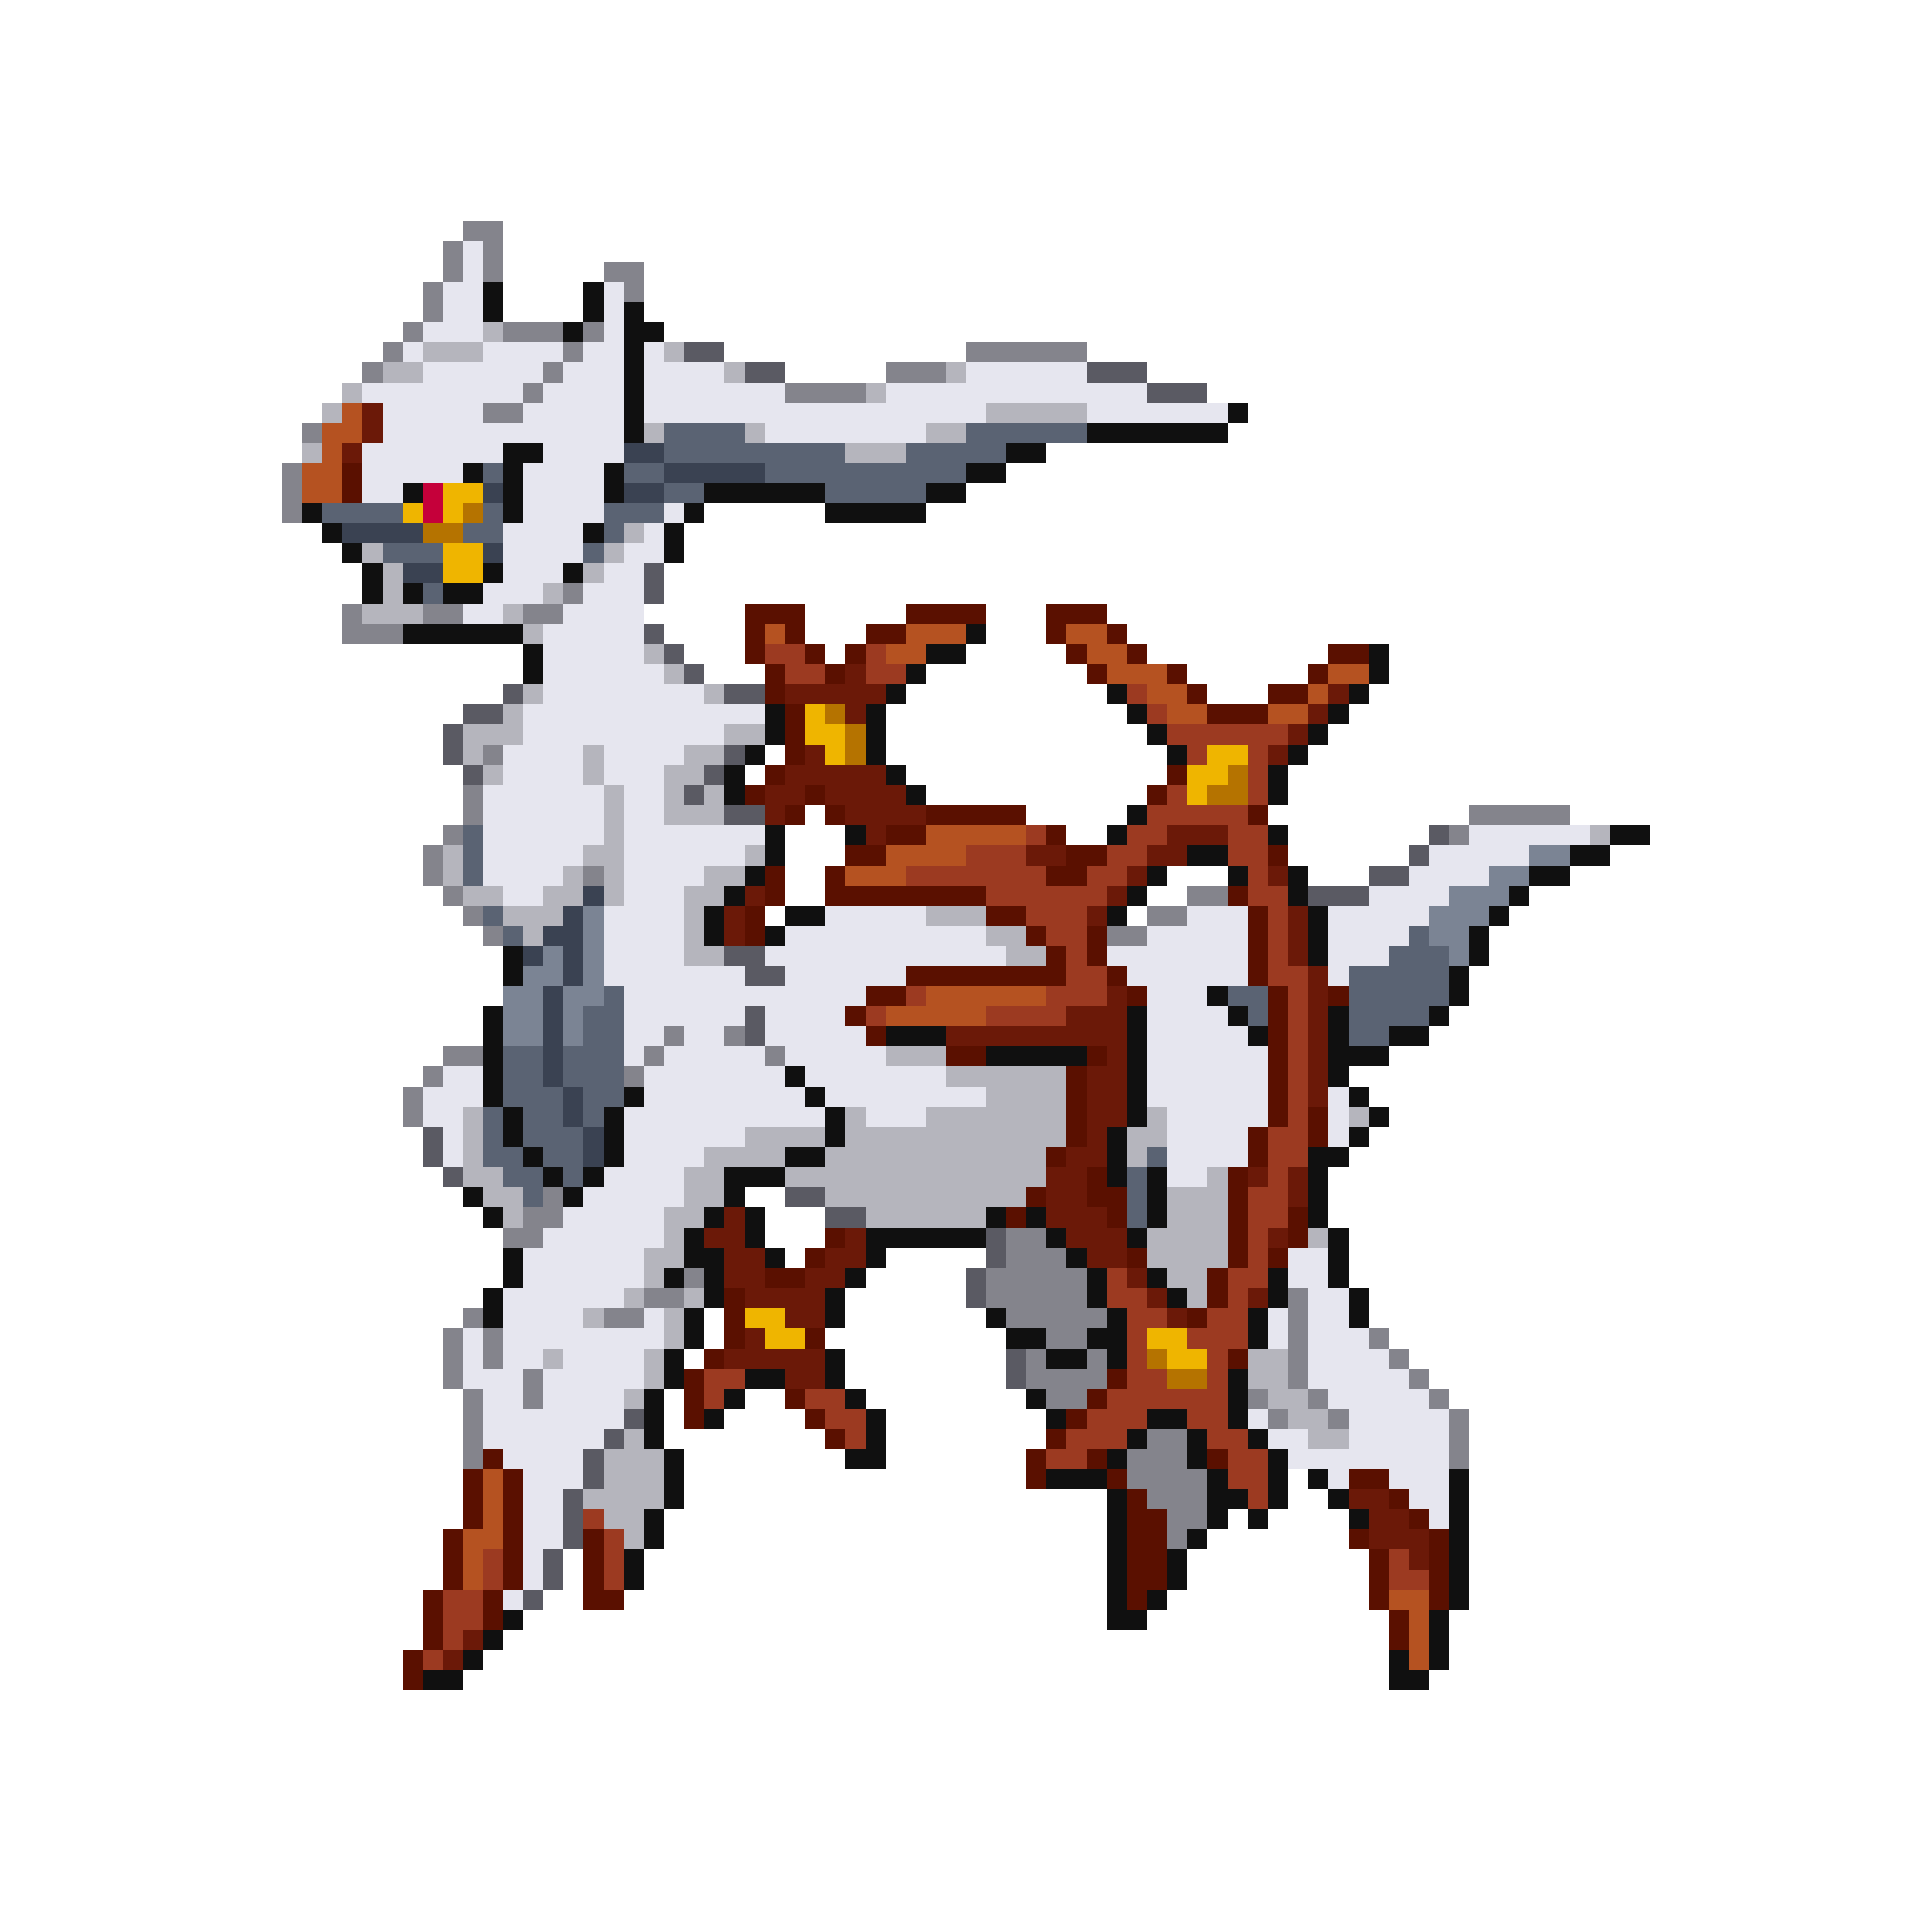 <svg xmlns="http://www.w3.org/2000/svg" viewBox="0 -0.5 96 96" shape-rendering="crispEdges">
<path stroke="#84848c" d="M23 11h2M22 12h1M24 12h1M22 13h1M24 13h1M30 13h2M21 14h1M31 14h1M21 15h1M20 16h1M25 16h3M29 16h1M19 17h1M28 17h1M48 17h6M18 18h1M27 18h1M44 18h3M26 19h1M39 19h4M24 20h2M15 21h1M14 23h1M14 24h1M14 25h1M28 29h1M17 30h1M21 30h2M26 30h2M17 31h3M24 37h1M23 39h1M23 40h1M73 40h5M22 41h1M72 41h1M21 42h1M21 43h1M29 43h1M22 44h1M59 44h2M23 45h1M57 45h2M24 46h1M55 46h2M33 51h1M36 51h1M22 52h2M32 52h1M38 52h1M21 53h1M31 53h1M20 54h1M20 55h1M27 59h1M26 60h2M25 61h2M50 61h2M50 62h3M34 63h1M49 63h5M32 64h2M49 64h5M64 64h1M23 65h1M30 65h2M50 65h5M64 65h1M22 66h1M24 66h1M52 66h2M64 66h1M68 66h1M22 67h1M24 67h1M51 67h1M54 67h1M64 67h1M69 67h1M22 68h1M26 68h1M51 68h4M64 68h1M70 68h1M23 69h1M26 69h1M52 69h2M62 69h1M65 69h1M71 69h1M23 70h1M63 70h1M66 70h1M72 70h1M23 71h1M57 71h2M72 71h1M23 72h1M56 72h3M72 72h1M56 73h4M57 74h3M58 75h2M58 76h1" />
<path stroke="#e6e6ef" d="M23 12h1M23 13h1M22 14h2M30 14h1M22 15h2M30 15h1M21 16h3M30 16h1M20 17h1M24 17h4M29 17h2M32 17h1M21 18h6M28 18h3M32 18h4M48 18h6M18 19h8M27 19h4M32 19h7M44 19h13M19 20h5M26 20h5M32 20h17M54 20h7M19 21h12M38 21h8M18 22h7M27 22h4M18 23h5M26 23h4M18 24h2M26 24h4M26 25h4M33 25h1M25 26h4M32 26h1M25 27h4M31 27h2M25 28h3M30 28h2M24 29h3M29 29h3M23 30h2M28 30h4M27 31h5M27 32h5M27 33h6M27 34h8M26 35h12M26 36h10M25 37h4M30 37h4M25 38h4M30 38h3M24 39h6M31 39h2M24 40h6M31 40h2M24 41h6M31 41h7M73 41h6M24 42h5M31 42h6M71 42h5M24 43h4M31 43h4M70 43h4M25 44h2M31 44h3M68 44h4M30 45h4M41 45h5M59 45h3M66 45h5M30 46h4M39 46h10M57 46h5M66 46h4M30 47h4M38 47h12M55 47h7M66 47h3M30 48h7M39 48h6M56 48h6M66 48h1M31 49h12M57 49h3M31 50h6M38 50h4M57 50h4M31 51h2M34 51h2M38 51h5M57 51h5M31 52h1M33 52h5M39 52h5M57 52h6M22 53h2M32 53h7M40 53h7M57 53h6M21 54h3M32 54h8M41 54h8M57 54h6M66 54h1M21 55h2M31 55h10M43 55h3M58 55h5M66 55h1M22 56h1M31 56h6M58 56h4M66 56h1M22 57h1M31 57h4M58 57h4M30 58h4M58 58h2M29 59h5M28 60h5M27 61h6M26 62h6M64 62h2M26 63h6M64 63h2M25 64h6M65 64h2M25 65h4M32 65h1M63 65h1M65 65h2M23 66h1M25 66h8M63 66h1M65 66h3M23 67h1M25 67h2M28 67h4M65 67h4M23 68h3M27 68h5M65 68h5M24 69h2M27 69h4M66 69h5M24 70h7M62 70h1M67 70h5M24 71h6M63 71h2M67 71h5M25 72h4M64 72h8M26 73h3M66 73h1M69 73h3M26 74h2M70 74h2M26 75h2M71 75h1M26 76h2M26 77h1M26 78h1M25 79h1" />
<path stroke="#101010" d="M24 14h1M29 14h1M24 15h1M29 15h1M31 15h1M28 16h1M31 16h2M31 17h1M31 18h1M31 19h1M31 20h1M61 20h1M31 21h1M54 21h7M25 22h2M50 22h2M23 23h1M25 23h1M30 23h1M48 23h2M20 24h1M25 24h1M30 24h1M35 24h6M46 24h2M15 25h1M25 25h1M34 25h1M41 25h5M16 26h1M29 26h1M33 26h1M17 27h1M33 27h1M18 28h1M24 28h1M28 28h1M18 29h1M20 29h1M22 29h2M20 31h6M48 31h1M26 32h1M46 32h2M68 32h1M26 33h1M45 33h1M68 33h1M44 34h1M55 34h1M67 34h1M38 35h1M43 35h1M56 35h1M66 35h1M38 36h1M43 36h1M57 36h1M65 36h1M37 37h1M43 37h1M58 37h1M64 37h1M36 38h1M44 38h1M63 38h1M36 39h1M45 39h1M63 39h1M56 40h1M38 41h1M42 41h1M55 41h1M63 41h1M80 41h2M38 42h1M59 42h2M78 42h2M37 43h1M57 43h1M61 43h1M64 43h1M76 43h2M36 44h1M56 44h1M64 44h1M75 44h1M35 45h1M39 45h2M55 45h1M65 45h1M74 45h1M35 46h1M38 46h1M65 46h1M73 46h1M25 47h1M65 47h1M73 47h1M25 48h1M72 48h1M60 49h1M72 49h1M24 50h1M56 50h1M61 50h1M66 50h1M71 50h1M24 51h1M44 51h3M56 51h1M62 51h1M66 51h1M69 51h2M24 52h1M49 52h5M56 52h1M66 52h3M24 53h1M39 53h1M56 53h1M66 53h1M24 54h1M31 54h1M40 54h1M56 54h1M67 54h1M25 55h1M30 55h1M41 55h1M56 55h1M68 55h1M25 56h1M30 56h1M41 56h1M55 56h1M67 56h1M26 57h1M30 57h1M39 57h2M55 57h1M65 57h2M27 58h1M29 58h1M36 58h3M55 58h1M57 58h1M65 58h1M23 59h1M28 59h1M36 59h1M57 59h1M65 59h1M24 60h1M35 60h1M37 60h1M49 60h1M51 60h1M57 60h1M65 60h1M34 61h1M37 61h1M43 61h6M52 61h1M56 61h1M66 61h1M25 62h1M34 62h2M38 62h1M43 62h1M53 62h1M66 62h1M25 63h1M33 63h1M35 63h1M42 63h1M54 63h1M57 63h1M63 63h1M66 63h1M24 64h1M35 64h1M41 64h1M54 64h1M58 64h1M63 64h1M67 64h1M24 65h1M34 65h1M41 65h1M49 65h1M55 65h1M62 65h1M67 65h1M34 66h1M50 66h2M54 66h2M62 66h1M33 67h1M41 67h1M52 67h2M55 67h1M33 68h1M37 68h2M41 68h1M61 68h1M32 69h1M36 69h1M42 69h1M51 69h1M61 69h1M32 70h1M35 70h1M43 70h1M52 70h1M57 70h2M61 70h1M32 71h1M43 71h1M56 71h1M59 71h1M62 71h1M33 72h1M42 72h2M55 72h1M59 72h1M63 72h1M33 73h1M52 73h3M60 73h1M63 73h1M65 73h1M72 73h1M33 74h1M55 74h1M60 74h2M63 74h1M66 74h1M72 74h1M32 75h1M55 75h1M60 75h1M62 75h1M67 75h1M72 75h1M32 76h1M55 76h1M59 76h1M72 76h1M31 77h1M55 77h1M58 77h1M72 77h1M31 78h1M55 78h1M58 78h1M72 78h1M55 79h1M57 79h1M72 79h1M25 80h1M55 80h2M71 80h1M24 81h1M71 81h1M23 82h1M69 82h1M71 82h1M21 83h2M69 83h2" />
<path stroke="#b5b5bd" d="M24 16h1M21 17h3M33 17h1M19 18h2M36 18h1M47 18h1M17 19h1M43 19h1M16 20h1M49 20h5M32 21h1M37 21h1M46 21h2M15 22h1M42 22h3M31 26h1M18 27h1M30 27h1M19 28h1M29 28h1M19 29h1M27 29h1M18 30h3M25 30h1M26 31h1M32 32h1M33 33h1M26 34h1M35 34h1M25 35h1M23 36h3M36 36h2M23 37h1M29 37h1M34 37h2M24 38h1M29 38h1M33 38h2M30 39h1M33 39h1M35 39h1M30 40h1M33 40h3M30 41h1M79 41h1M22 42h1M29 42h2M37 42h1M22 43h1M28 43h1M30 43h1M35 43h2M23 44h2M27 44h2M30 44h1M34 44h2M25 45h3M34 45h1M46 45h3M26 46h1M34 46h1M49 46h2M34 47h2M50 47h2M44 52h3M47 53h6M49 54h4M23 55h1M42 55h1M46 55h7M57 55h1M67 55h1M23 56h1M37 56h4M42 56h11M56 56h2M23 57h1M35 57h4M41 57h11M56 57h1M23 58h2M34 58h2M39 58h13M60 58h1M24 59h2M34 59h2M41 59h10M58 59h3M25 60h1M33 60h2M43 60h6M58 60h3M33 61h1M57 61h4M65 61h1M32 62h2M57 62h4M32 63h1M58 63h2M31 64h1M34 64h1M59 64h1M29 65h1M33 65h1M33 66h1M27 67h1M32 67h1M62 67h2M32 68h1M62 68h2M31 69h1M63 69h2M64 70h2M31 71h1M65 71h2M30 72h3M30 73h3M29 74h4M30 75h2M31 76h1" />
<path stroke="#5a5a63" d="M34 17h2M37 18h2M54 18h3M57 19h3M32 28h1M32 29h1M32 31h1M33 32h1M34 33h1M25 34h1M36 34h2M23 35h2M22 36h1M22 37h1M36 37h1M23 38h1M35 38h1M34 39h1M36 40h2M71 41h1M70 42h1M68 43h2M65 44h3M36 47h2M37 48h2M37 50h1M37 51h1M21 56h1M21 57h1M22 58h1M39 59h2M41 60h2M49 61h1M49 62h1M48 63h1M48 64h1M50 67h1M50 68h1M31 70h1M30 71h1M29 72h1M29 73h1M28 74h1M28 75h1M28 76h1M27 77h1M27 78h1M26 79h1" />
<path stroke="#b55221" d="M17 20h1M16 21h2M16 22h1M15 23h2M15 24h2M38 31h1M45 31h3M53 31h2M44 32h2M54 32h2M55 33h3M66 33h2M57 34h2M65 34h1M58 35h2M63 35h2M46 41h5M44 42h4M42 43h3M46 49h6M44 50h5M24 73h1M24 74h1M24 75h1M23 76h2M23 77h1M23 78h1M69 79h2M70 80h1M70 81h1M70 82h1" />
<path stroke="#6b1908" d="M18 20h1M18 21h1M17 22h1M42 33h1M39 34h5M66 34h1M42 35h1M65 35h1M64 36h1M40 37h1M63 37h1M39 38h5M38 39h2M41 39h4M38 40h1M42 40h4M43 41h1M58 41h3M51 42h2M57 42h2M56 43h1M63 43h1M37 44h1M55 44h1M36 45h1M54 45h1M64 45h1M36 46h1M64 46h1M64 47h1M65 48h1M55 49h1M65 49h1M53 50h3M65 50h1M47 51h9M65 51h1M55 52h1M65 52h1M54 53h2M65 53h1M54 54h2M65 54h1M54 55h2M54 56h1M53 57h2M52 58h2M62 58h1M64 58h1M52 59h2M64 59h1M36 60h1M52 60h3M35 61h2M42 61h1M53 61h3M63 61h1M36 62h2M41 62h2M54 62h2M36 63h2M40 63h2M56 63h1M37 64h4M57 64h1M62 64h1M39 65h2M58 65h1M37 66h1M36 67h5M39 68h2M67 74h2M68 75h2M68 76h3M70 77h1M23 81h1M22 82h1" />
<path stroke="#5a6373" d="M33 21h4M48 21h6M33 22h9M45 22h5M24 23h1M31 23h2M38 23h10M33 24h2M41 24h5M16 25h4M24 25h1M30 25h3M23 26h2M30 26h1M19 27h3M29 27h1M21 29h1M23 41h1M23 42h1M23 43h1M24 45h1M25 46h1M70 46h1M69 47h3M67 48h5M30 49h1M61 49h2M67 49h5M29 50h2M62 50h1M67 50h4M29 51h2M67 51h2M25 52h2M28 52h3M25 53h2M28 53h3M25 54h3M29 54h2M24 55h1M26 55h2M29 55h1M24 56h1M26 56h3M24 57h2M27 57h2M57 57h1M25 58h2M28 58h1M56 58h1M26 59h1M56 59h1M56 60h1" />
<path stroke="#3a4252" d="M31 22h2M33 23h5M24 24h1M31 24h2M17 26h4M24 27h1M20 28h2M29 44h1M28 45h1M27 46h2M26 47h1M28 47h1M28 48h1M27 49h1M27 50h1M27 51h1M27 52h1M27 53h1M28 54h1M28 55h1M29 56h1M29 57h1" />
<path stroke="#5a1000" d="M17 23h1M17 24h1M37 30h3M45 30h4M52 30h3M37 31h1M39 31h1M43 31h2M52 31h1M55 31h1M37 32h1M40 32h1M42 32h1M53 32h1M56 32h1M66 32h2M38 33h1M41 33h1M54 33h1M58 33h1M65 33h1M38 34h1M59 34h1M63 34h2M39 35h1M60 35h3M39 36h1M39 37h1M38 38h1M58 38h1M37 39h1M40 39h1M57 39h1M39 40h1M41 40h1M46 40h5M62 40h1M44 41h2M52 41h1M42 42h2M53 42h2M63 42h1M38 43h1M41 43h1M52 43h2M38 44h1M41 44h8M61 44h1M37 45h1M49 45h2M62 45h1M37 46h1M51 46h1M54 46h1M62 46h1M52 47h1M54 47h1M62 47h1M45 48h8M55 48h1M62 48h1M43 49h2M56 49h1M63 49h1M66 49h1M42 50h1M63 50h1M43 51h1M63 51h1M47 52h2M54 52h1M63 52h1M53 53h1M63 53h1M53 54h1M63 54h1M53 55h1M63 55h1M65 55h1M53 56h1M62 56h1M65 56h1M52 57h1M62 57h1M54 58h1M61 58h1M51 59h1M54 59h2M61 59h1M50 60h1M55 60h1M61 60h1M64 60h1M41 61h1M61 61h1M64 61h1M40 62h1M56 62h1M61 62h1M63 62h1M38 63h2M60 63h1M36 64h1M60 64h1M36 65h1M59 65h1M36 66h1M40 66h1M35 67h1M61 67h1M34 68h1M55 68h1M34 69h1M39 69h1M54 69h1M34 70h1M40 70h1M53 70h1M41 71h1M52 71h1M24 72h1M51 72h1M54 72h1M60 72h1M23 73h1M25 73h1M51 73h1M55 73h1M67 73h2M23 74h1M25 74h1M56 74h1M69 74h1M23 75h1M25 75h1M56 75h2M70 75h1M22 76h1M25 76h1M29 76h1M56 76h2M67 76h1M71 76h1M22 77h1M25 77h1M29 77h1M56 77h2M68 77h1M71 77h1M22 78h1M25 78h1M29 78h1M56 78h2M68 78h1M71 78h1M21 79h1M24 79h1M29 79h2M56 79h1M68 79h1M71 79h1M21 80h1M24 80h1M69 80h1M21 81h1M69 81h1M20 82h1M20 83h1" />
<path stroke="#c5003a" d="M21 24h1M21 25h1" />
<path stroke="#efb500" d="M22 24h2M20 25h1M22 25h1M22 27h2M22 28h2M40 35h1M40 36h2M41 37h1M60 37h2M59 38h2M59 39h1M37 65h2M38 66h2M57 66h2M58 67h2" />
<path stroke="#b57300" d="M23 25h1M21 26h2M41 35h1M42 36h1M42 37h1M61 38h1M60 39h2M57 67h1M58 68h2" />
<path stroke="#9c3a21" d="M38 32h2M43 32h1M39 33h2M43 33h2M56 34h1M57 35h1M58 36h6M59 37h1M62 37h1M62 38h1M58 39h1M62 39h1M57 40h5M51 41h1M56 41h2M61 41h2M48 42h3M55 42h2M61 42h2M45 43h7M54 43h2M62 43h1M49 44h6M62 44h2M51 45h3M63 45h1M52 46h2M63 46h1M53 47h1M63 47h1M53 48h2M63 48h2M45 49h1M52 49h3M64 49h1M43 50h1M49 50h4M64 50h1M64 51h1M64 52h1M64 53h1M64 54h1M64 55h1M63 56h2M63 57h2M63 58h1M62 59h2M62 60h2M62 61h1M62 62h1M55 63h1M61 63h2M55 64h2M61 64h1M56 65h2M60 65h2M56 66h1M59 66h3M56 67h1M60 67h1M35 68h2M56 68h2M60 68h1M35 69h1M40 69h2M55 69h6M41 70h2M54 70h3M59 70h2M42 71h1M53 71h3M60 71h2M52 72h2M61 72h2M61 73h2M62 74h1M29 75h1M30 76h1M24 77h1M30 77h1M69 77h1M24 78h1M30 78h1M69 78h2M22 79h2M22 80h2M22 81h1M21 82h1" />
<path stroke="#7b8494" d="M76 42h2M74 43h2M72 44h3M29 45h1M71 45h3M29 46h1M71 46h2M27 47h1M29 47h1M72 47h1M26 48h2M29 48h1M25 49h2M28 49h2M25 50h2M28 50h1M25 51h2M28 51h1" />
</svg>